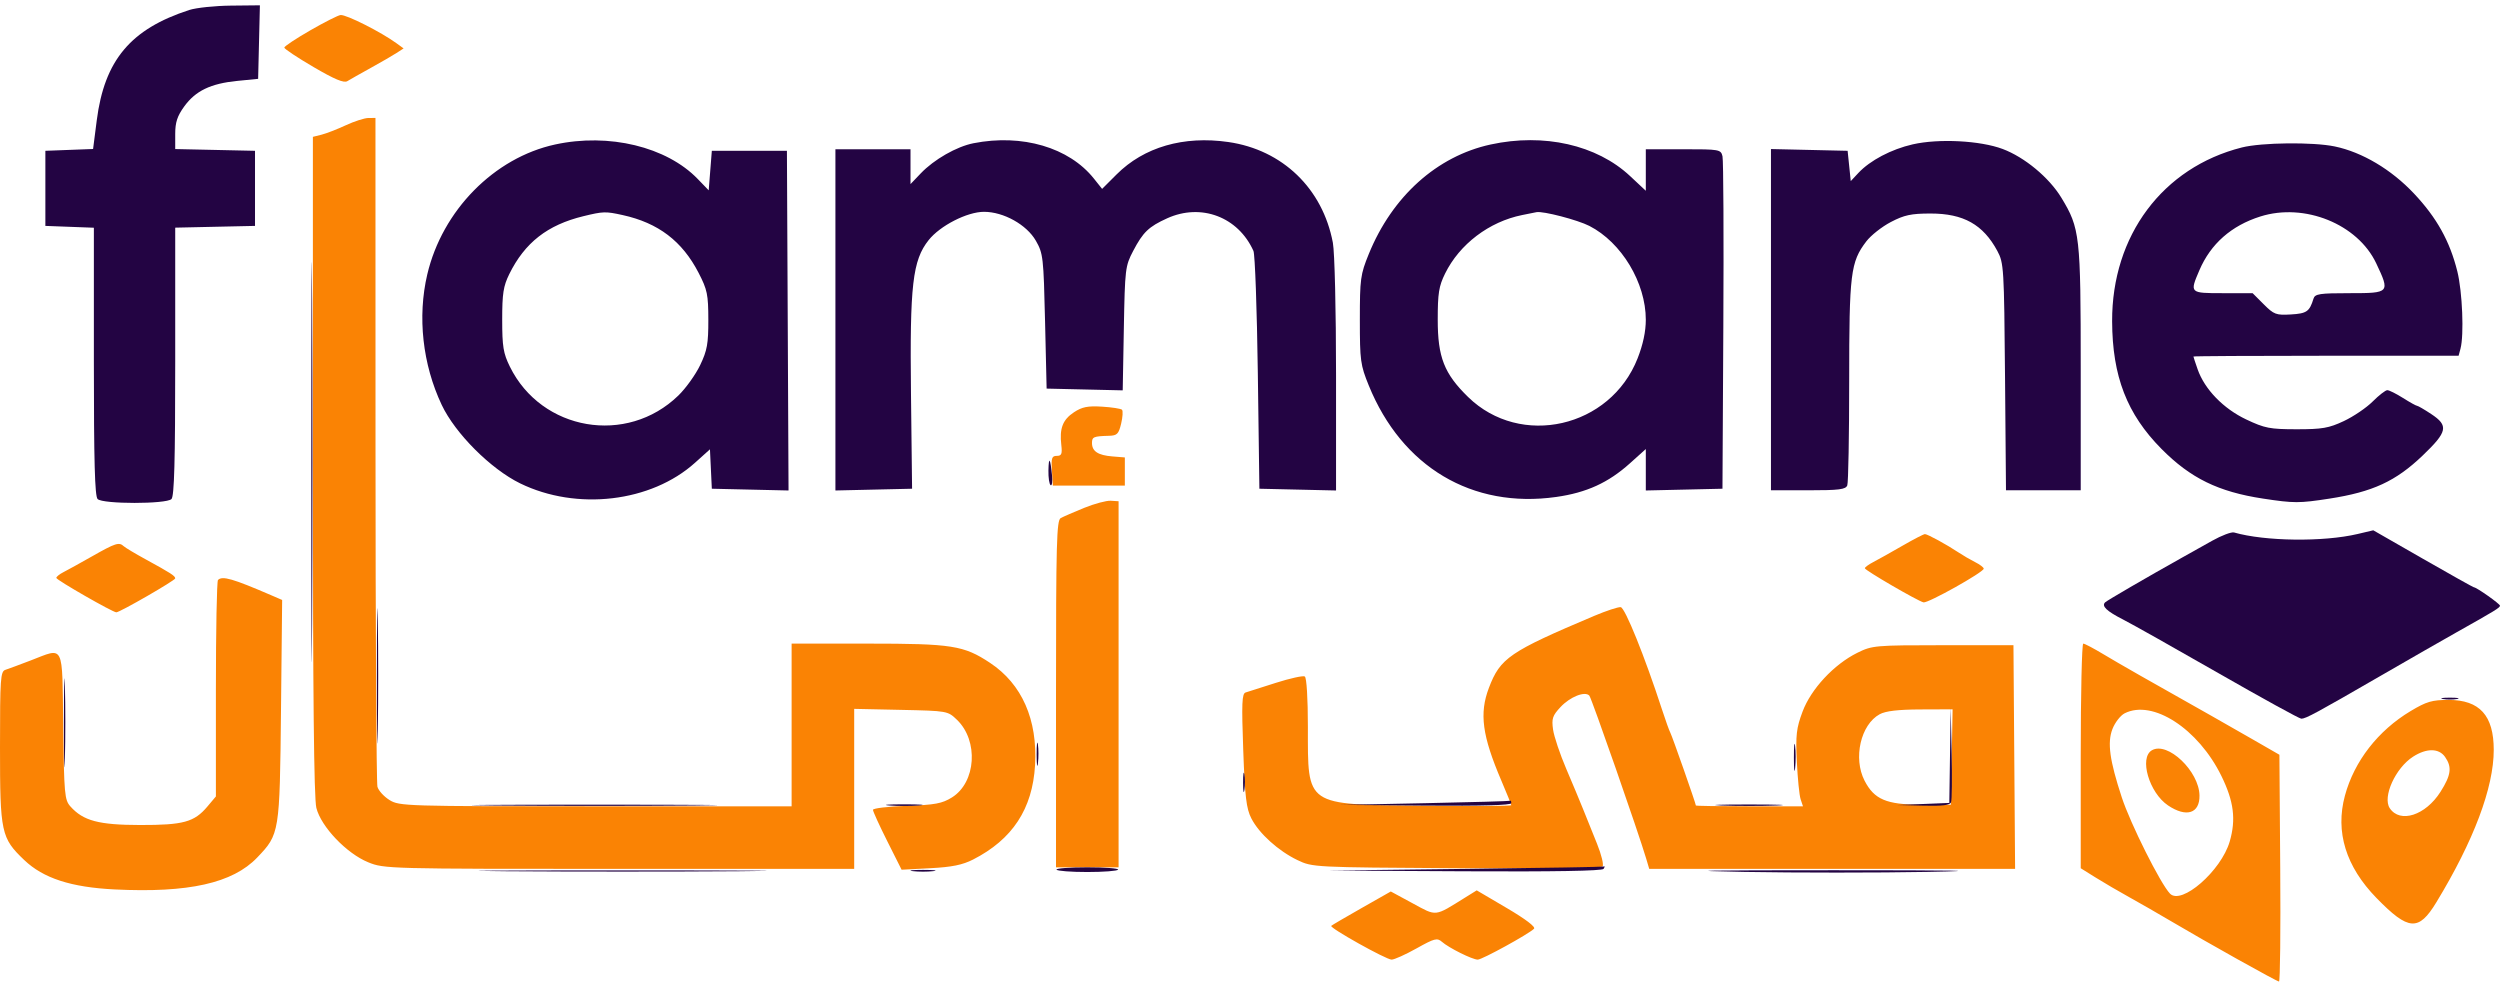 <svg xmlns="http://www.w3.org/2000/svg" width="76" height="30" viewBox="0 0 799 312" version="1.1"><path d="M 99.185 7.989 C 94.612 10.618, 90.866 13.103, 90.861 13.512 C 90.855 13.921, 95.047 16.710, 100.175 19.710 C 106.924 23.658, 109.914 24.910, 111 24.241 C 111.825 23.733, 115.200 21.826, 118.500 20.003 C 121.800 18.180, 125.510 16.034, 126.744 15.233 L 128.988 13.778 126.737 12.139 C 121.796 8.542, 110.745 2.958, 108.855 3.105 C 108.110 3.163, 103.758 5.361, 99.185 7.989 M 110.500 38.343 C 107.750 39.621, 104.263 40.975, 102.750 41.352 L 100 42.038 100 147.076 C 100 220.603, 100.332 253.434, 101.108 256.514 C 102.625 262.539, 110.769 271.076, 117.685 273.890 C 122.802 275.972, 123.871 276, 197.935 276 L 273 276 273 250.428 L 273 224.856 287.937 225.178 C 302.790 225.498, 302.891 225.516, 305.831 228.336 C 312.827 235.045, 311.961 248.385, 304.218 253.178 C 301.079 255.121, 298.826 255.538, 289.750 255.851 C 283.837 256.054, 279 256.630, 279 257.131 C 279 257.631, 281.059 262.140, 283.576 267.152 L 288.153 276.265 297.326 275.783 C 304.228 275.420, 307.614 274.733, 311 273.007 C 323.571 266.598, 329.994 256.825, 330.801 242.875 C 331.644 228.310, 326.636 216.922, 316.408 210.147 C 308.014 204.587, 304.280 204, 277.318 204 L 253 204 253 230 L 253 256 190.368 256 C 129.364 256, 127.651 255.948, 124.482 253.989 C 122.692 252.882, 120.957 250.970, 120.627 249.739 C 120.297 248.507, 120.021 199.912, 120.014 141.750 L 120 36 117.750 36.010 C 116.513 36.015, 113.250 37.065, 110.500 38.343 M 343.243 130.060 C 339.653 132.424, 338.572 135.210, 339.190 140.503 C 339.527 143.388, 339.274 144, 337.744 144 C 336.157 144, 335.934 144.682, 336.195 148.750 L 336.500 153.500 348 153.500 L 359.500 153.500 359.500 149 L 359.500 144.500 355.513 144.175 C 350.915 143.801, 349 142.538, 349 139.878 C 349 137.932, 349.501 137.721, 354.454 137.582 C 357.026 137.511, 357.526 137.008, 358.316 133.696 C 358.816 131.603, 358.939 129.606, 358.591 129.258 C 358.243 128.910, 355.380 128.465, 352.229 128.270 C 347.652 127.986, 345.845 128.346, 343.243 130.060 M 346.500 160.620 C 343.200 161.961, 339.825 163.432, 339 163.888 C 337.695 164.610, 337.500 171.908, 337.500 220.109 L 337.500 275.500 347.500 275.500 L 357.500 275.500 357.500 217 L 357.500 158.500 355 158.341 C 353.625 158.254, 349.800 159.280, 346.500 160.620 M 607.974 172.750 C 604.402 174.813, 600.247 177.139, 598.740 177.919 C 597.233 178.699, 596.003 179.599, 596.007 179.919 C 596.014 180.562, 612.767 190.310, 614.746 190.822 C 616.123 191.179, 634 181.172, 634 180.045 C 634 179.656, 632.763 178.716, 631.250 177.955 C 629.737 177.194, 627.375 175.821, 626 174.903 C 622.234 172.389, 616.036 169, 615.204 169 C 614.799 169, 611.546 170.688, 607.974 172.750 M 29.500 176.065 C 25.650 178.250, 21.488 180.551, 20.250 181.179 C 19.012 181.807, 18 182.628, 18 183.003 C 18 183.657, 36.032 194, 37.172 194 C 38.301 194, 56 183.806, 56 183.156 C 56 182.367, 54.610 181.471, 46.500 177.037 C 43.200 175.232, 40.072 173.361, 39.550 172.878 C 38.049 171.491, 36.943 171.842, 29.500 176.065 M 69.667 183.667 C 69.300 184.033, 69 199.749, 69 218.590 L 69 252.847 66.297 256.059 C 62.101 261.045, 58.621 262.003, 44.782 261.978 C 31.545 261.954, 26.597 260.636, 22.500 256.038 C 20.641 253.953, 20.479 252.143, 20.199 230.397 C 19.852 203.503, 20.699 205.206, 9.761 209.401 C 6.317 210.722, 2.712 212.058, 1.750 212.370 C 0.147 212.890, -0 214.973, -0 237.153 C -0 264.439, 0.360 266.117, 7.733 273.159 C 13.842 278.995, 22.701 281.877, 36.647 282.567 C 60.223 283.734, 74.367 280.568, 82.201 272.372 C 89.353 264.889, 89.398 264.611, 89.808 225.275 L 90.175 190.051 86.837 188.610 C 74.310 183.203, 71.065 182.269, 69.667 183.667 M 509.500 195.141 C 482.420 206.592, 479.478 208.604, 475.852 218.146 C 472.739 226.340, 473.696 233.444, 479.856 247.855 C 481.585 251.900, 483 255.413, 483 255.662 C 483 255.911, 470.288 255.976, 454.750 255.807 C 416.910 255.396, 418 256.143, 418 230.609 C 418 221.498, 417.594 214.867, 417.013 214.508 C 416.470 214.173, 412.308 215.087, 407.763 216.540 C 403.218 217.993, 398.867 219.379, 398.093 219.620 C 396.920 219.985, 396.795 223.052, 397.339 238.059 C 397.880 253.010, 398.318 256.703, 399.923 259.849 C 402.390 264.685, 408.566 270.266, 414.700 273.202 C 419.462 275.482, 419.866 275.502, 465.411 275.789 C 490.663 275.947, 511.702 275.698, 512.164 275.236 C 512.627 274.773, 511.834 271.493, 510.402 267.947 C 508.969 264.401, 506.987 259.475, 505.997 257 C 505.006 254.525, 502.561 248.675, 500.562 244 C 498.564 239.325, 496.672 233.686, 496.358 231.469 C 495.864 227.972, 496.179 227.020, 498.742 224.276 C 501.813 220.988, 506.558 219.106, 507.951 220.623 C 508.663 221.398, 523.632 264.322, 526.131 272.750 L 527.094 276 585.560 276 L 644.025 276 643.763 240.250 L 643.500 204.500 621 204.509 C 599.245 204.517, 598.338 204.598, 593.622 206.929 C 586.129 210.633, 578.808 218.491, 576.098 225.738 C 574.117 231.035, 573.870 233.185, 574.269 241.680 C 574.522 247.081, 575.067 252.512, 575.481 253.750 L 576.233 256 559.117 256 C 549.702 256, 542 255.882, 542 255.739 C 542 255.147, 534.374 233.409, 533.845 232.494 C 533.529 231.947, 532.318 228.575, 531.154 225 C 525.636 208.059, 519.359 192.507, 517.975 192.349 C 517.164 192.257, 513.350 193.513, 509.500 195.141 M 665 239.896 L 665 275.792 669.750 278.757 C 672.362 280.388, 677.200 283.216, 680.500 285.041 C 683.800 286.866, 689.650 290.224, 693.500 292.504 C 705.176 299.419, 727.682 312, 728.374 312 C 728.732 312, 728.907 295.692, 728.762 275.761 L 728.500 239.522 720 234.631 C 715.325 231.941, 709.404 228.561, 706.842 227.120 C 686.871 215.887, 677.169 210.354, 672.290 207.416 C 669.170 205.537, 666.254 204, 665.809 204 C 665.364 204, 665 220.153, 665 239.896 M 770.441 225.557 C 760.014 231.800, 752.419 241.576, 749.436 252.598 C 746.304 264.169, 749.734 275.277, 759.542 285.323 C 769.767 295.796, 772.982 296.026, 778.652 286.690 C 790.610 267, 797 250.030, 797 237.963 C 797 226.972, 792.501 222, 782.556 222 C 777.262 222, 775.536 222.507, 770.441 225.557 M 600.756 226.569 C 594.674 229.869, 592.219 240.610, 595.905 247.790 C 598.991 253.801, 602.897 255.461, 614 255.482 L 623.500 255.500 623.776 240.250 L 624.052 225 613.776 225.040 C 606.636 225.068, 602.662 225.534, 600.756 226.569 M 679.037 226.276 C 677.683 226.961, 675.916 229.254, 675.110 231.371 C 673.466 235.690, 674.240 241.297, 678.115 253.127 C 680.870 261.538, 690.486 280.742, 693.523 283.899 C 697.186 287.706, 709.888 276.632, 712.614 267.255 C 714.667 260.194, 713.940 254.428, 709.977 246.335 C 702.562 231.193, 687.990 221.745, 679.037 226.276 M 687.750 238.088 C 683.604 240.484, 686.867 251.658, 692.898 255.714 C 698.757 259.655, 703.037 258.309, 702.958 252.550 C 702.851 244.776, 692.769 235.189, 687.750 238.088 M 771.226 240.131 C 765.584 243.743, 761.379 253.027, 763.765 256.600 C 767.064 261.540, 775.197 258.912, 779.987 251.359 C 783.375 246.017, 783.709 243.458, 781.443 240.223 C 779.466 237.399, 775.546 237.364, 771.226 240.131 M 435.184 288.510 C 430.060 291.419, 425.685 293.982, 425.462 294.205 C 424.834 294.833, 443.010 305, 444.760 305 C 445.611 305, 449.196 303.385, 452.726 301.411 C 458.461 298.204, 459.324 297.978, 460.822 299.294 C 463.064 301.262, 470.576 305, 472.289 305 C 473.688 305, 488.569 296.831, 490.271 295.129 C 490.857 294.543, 487.589 292.058, 481.586 288.525 L 471.962 282.861 468.231 285.179 C 458.319 291.337, 459.294 291.230, 451.500 287.011 L 444.500 283.221 435.184 288.510" stroke="none" fill="#fa8304" fill-rule="evenodd"/><path d="M 60.500 1.494 C 41.754 7.567, 33.388 17.539, 30.925 36.747 L 29.749 45.920 22.124 46.210 L 14.500 46.500 14.500 58.500 L 14.500 70.500 22.250 70.792 L 30 71.084 30 113.842 C 30 145.765, 30.304 156.904, 31.200 157.800 C 32.846 159.446, 53.154 159.446, 54.800 157.800 C 55.696 156.904, 56 145.762, 56 113.830 L 56 71.060 68.750 70.780 L 81.500 70.500 81.500 58.500 L 81.500 46.500 68.750 46.220 L 56 45.940 56 41.120 C 56 37.395, 56.655 35.396, 58.884 32.319 C 62.501 27.326, 67.336 25, 75.845 24.158 L 82.500 23.500 82.782 11.750 L 83.063 0 73.782 0.099 C 68.677 0.153, 62.700 0.781, 60.500 1.494 M 99.482 146 C 99.482 202.925, 99.602 226.213, 99.750 197.750 C 99.897 169.288, 99.897 122.713, 99.750 94.250 C 99.602 65.788, 99.482 89.075, 99.482 146 M 177.411 44.484 C 157.931 48.722, 141.363 65.559, 136.558 86 C 133.370 99.559, 135.049 114.748, 141.166 127.696 C 145.487 136.843, 156.845 148.205, 166.256 152.796 C 184.341 161.617, 208.088 158.818, 222.110 146.211 L 226.902 141.903 227.201 148.201 L 227.500 154.500 239.759 154.781 L 252.017 155.062 251.759 100.781 L 251.500 46.500 239.500 46.500 L 227.500 46.500 227 52.816 L 226.500 59.132 223 55.507 C 213.045 45.199, 194.610 40.742, 177.411 44.484 M 311.147 44.075 C 305.725 45.141, 298.517 49.262, 294.250 53.735 L 291 57.142 291 51.571 L 291 46 279 46 L 267 46 267 100.531 L 267 155.062 279.250 154.781 L 291.500 154.500 291.149 124 C 290.750 89.379, 291.654 81.527, 296.788 75.048 C 300.446 70.432, 309.114 66, 314.483 66 C 320.751 66, 328.123 70.111, 331.064 75.247 C 333.385 79.299, 333.524 80.517, 334 101 L 334.500 122.500 346.659 122.780 L 358.818 123.060 359.179 103.280 C 359.526 84.218, 359.634 83.318, 362.161 78.500 C 365.311 72.494, 367.131 70.747, 373.018 68.077 C 383.879 63.150, 395.720 67.624, 400.602 78.500 C 401.096 79.600, 401.725 97.150, 402 117.500 L 402.500 154.500 414.750 154.781 L 427 155.062 427 118.167 C 427 97.440, 426.556 78.913, 425.986 75.886 C 422.723 58.554, 409.888 46.187, 392.574 43.693 C 378.271 41.632, 365.620 45.299, 356.868 54.042 L 352.236 58.669 349.608 55.376 C 341.666 45.422, 326.685 41.020, 311.147 44.075 M 476.411 44.484 C 459.248 48.218, 444.958 61.064, 437.457 79.500 C 434.796 86.042, 434.609 87.416, 434.609 100.500 C 434.609 113.584, 434.796 114.958, 437.457 121.500 C 448.057 147.554, 470.515 160.920, 497.333 157.136 C 507.052 155.765, 514.022 152.584, 520.942 146.362 L 526 141.815 526 148.438 L 526 155.062 538.250 154.781 L 550.500 154.500 550.777 102.500 C 550.929 73.900, 550.808 49.487, 550.508 48.250 C 549.979 46.072, 549.577 46, 537.981 46 L 526 46 526 52.637 L 526 59.274 520.968 54.567 C 510.320 44.607, 493.421 40.783, 476.411 44.484 M 611.304 44.439 C 604.471 45.998, 597.689 49.566, 593.939 53.577 L 591.500 56.185 591 51.343 L 590.500 46.500 578.250 46.219 L 566 45.938 566 100.469 L 566 155 577.893 155 C 587.815 155, 589.887 154.738, 590.393 153.418 C 590.727 152.548, 591 137.545, 591 120.077 C 591 85.611, 591.437 82.049, 596.478 75.440 C 597.933 73.532, 601.459 70.751, 604.312 69.261 C 608.605 67.018, 610.794 66.549, 617 66.545 C 627.518 66.538, 633.804 70.057, 638.347 78.500 C 640.420 82.350, 640.511 83.855, 640.807 118.750 L 641.114 155 653.057 155 L 665 155 665 116.182 C 665 73.485, 664.751 71.287, 658.815 61.500 C 654.905 55.053, 647.063 48.542, 640.045 45.915 C 632.852 43.222, 619.615 42.543, 611.304 44.439 M 716.500 45.433 C 691.197 51.824, 674.933 73.612, 675.036 100.980 C 675.101 118.574, 679.769 130.636, 690.827 141.788 C 700.098 151.137, 708.974 155.480, 723.250 157.651 C 733.176 159.161, 734.803 159.162, 744.471 157.666 C 758.316 155.524, 765.674 152.125, 774.276 143.896 C 782.238 136.278, 782.637 134.349, 777.021 130.633 C 774.833 129.185, 772.799 128, 772.502 128 C 772.204 128, 770.178 126.875, 768 125.500 C 765.822 124.125, 763.566 123, 762.987 123 C 762.407 123, 760.300 124.634, 758.303 126.630 C 756.307 128.627, 752.159 131.439, 749.086 132.880 C 744.282 135.133, 742.170 135.499, 734 135.493 C 725.450 135.486, 723.841 135.174, 717.904 132.367 C 710.583 128.907, 704.587 122.715, 702.359 116.317 C 701.628 114.218, 701.023 112.388, 701.015 112.250 C 701.007 112.112, 720.073 112, 743.383 112 L 785.767 112 786.370 109.750 C 787.540 105.382, 786.980 91.546, 785.370 85.064 C 782.964 75.377, 778.778 67.862, 771.481 60.127 C 764.244 52.455, 754.969 46.946, 746.201 45.110 C 739.262 43.657, 722.824 43.836, 716.500 45.433 M 186.459 67.395 C 174.965 70.187, 167.718 75.852, 162.755 85.924 C 160.870 89.750, 160.500 92.139, 160.503 100.500 C 160.505 109.080, 160.853 111.206, 162.950 115.474 C 173.062 136.045, 200.344 140.717, 216.819 124.699 C 219.195 122.390, 222.322 118.025, 223.769 115 C 226.013 110.308, 226.397 108.179, 226.383 100.500 C 226.369 92.411, 226.054 90.893, 223.269 85.500 C 218.032 75.358, 210.390 69.545, 199 67.039 C 193.516 65.832, 192.807 65.853, 186.459 67.395 M 486.500 67.026 C 475.936 69.155, 466.476 76.333, 461.849 85.730 C 459.858 89.772, 459.500 92.025, 459.500 100.500 C 459.500 112.468, 461.566 117.727, 469.191 125.174 C 485.978 141.568, 514.660 135.034, 523.380 112.829 C 525.112 108.420, 526 104.241, 526 100.500 C 526 88.657, 518.255 75.781, 507.960 70.505 C 504.202 68.580, 493.155 65.705, 491.066 66.110 C 490.755 66.170, 488.700 66.582, 486.500 67.026 M 722.416 67.487 C 713.140 70.416, 706.545 76.229, 702.930 84.663 C 699.783 92.005, 699.778 92, 710.467 92 L 719.933 92 723.485 95.552 C 726.756 98.822, 727.442 99.079, 732.165 98.802 C 737.238 98.503, 738.118 97.889, 739.396 93.750 C 739.869 92.222, 741.335 92, 750.969 92 C 763.793 92, 763.896 91.884, 759.433 82.450 C 753.497 69.903, 736.511 63.037, 722.416 67.487 M 335.079 148.691 C 335.036 150.996, 335.356 153.102, 335.791 153.371 C 336.226 153.640, 336.418 152.204, 336.219 150.180 C 335.672 144.646, 335.168 143.987, 335.079 148.691 M 707 171.131 C 703.975 172.825, 699.700 175.219, 697.500 176.452 C 685.800 183.005, 673.414 190.207, 672.792 190.820 C 671.589 192.003, 673.291 193.631, 678.500 196.283 C 681.250 197.682, 694.958 205.391, 708.962 213.414 C 722.966 221.436, 734.908 228, 735.500 228 C 736.919 228, 740.262 226.195, 760.500 214.494 C 769.850 209.089, 780.875 202.771, 785 200.455 C 797.497 193.437, 798.987 192.525, 798.994 191.883 C 799 191.301, 791.486 186, 790.654 186 C 790.441 186, 783.118 181.902, 774.383 176.893 L 758.500 167.786 753.500 168.968 C 742.580 171.550, 723.874 171.320, 714 168.482 C 713.175 168.245, 710.025 169.437, 707 171.131 M 120.450 214.500 C 120.451 233.750, 120.585 241.483, 120.749 231.685 C 120.913 221.888, 120.912 206.138, 120.748 196.685 C 120.584 187.233, 120.450 195.250, 120.450 214.500 M 20.429 229.500 C 20.429 242.150, 20.573 247.187, 20.747 240.694 C 20.922 234.200, 20.921 223.850, 20.746 217.694 C 20.571 211.537, 20.428 216.850, 20.429 229.500 M 780.750 221.706 C 781.987 221.944, 784.013 221.944, 785.250 221.706 C 786.487 221.467, 785.475 221.272, 783 221.272 C 780.525 221.272, 779.513 221.467, 780.750 221.706 M 623.220 239.710 L 623 254.919 614.750 255.256 L 606.500 255.593 614.781 255.796 C 620.793 255.944, 623.199 255.645, 623.560 254.704 C 623.834 253.991, 623.919 246.904, 623.749 238.954 L 623.441 224.500 623.220 239.710 M 331.310 239.500 C 331.315 242.800, 331.502 244.029, 331.725 242.232 C 331.947 240.435, 331.943 237.735, 331.715 236.232 C 331.486 234.729, 331.304 236.200, 331.310 239.500 M 573.328 240.500 C 573.333 244.350, 573.513 245.802, 573.730 243.728 C 573.946 241.653, 573.943 238.503, 573.722 236.728 C 573.501 234.952, 573.324 236.650, 573.328 240.500 M 397.286 248.500 C 397.294 251.250, 397.488 252.256, 397.718 250.736 C 397.947 249.216, 397.941 246.966, 397.704 245.736 C 397.467 244.506, 397.279 245.750, 397.286 248.500 M 455.500 255 L 428.500 255.549 455.750 255.775 C 473.400 255.921, 483 255.648, 483 255 C 483 254.450, 482.887 254.101, 482.750 254.225 C 482.613 254.349, 470.350 254.698, 455.500 255 M 158.250 255.749 C 175.712 255.903, 204.287 255.903, 221.750 255.749 C 239.212 255.596, 224.925 255.471, 190 255.471 C 155.075 255.471, 140.787 255.596, 158.250 255.749 M 284.250 255.735 C 286.863 255.941, 291.137 255.941, 293.750 255.735 C 296.363 255.529, 294.225 255.360, 289 255.360 C 283.775 255.360, 281.637 255.529, 284.250 255.735 M 550.250 255.745 C 555.063 255.928, 562.938 255.928, 567.750 255.745 C 572.563 255.561, 568.625 255.411, 559 255.411 C 549.375 255.411, 545.438 255.561, 550.250 255.745 M 337.655 276.250 C 337.909 276.663, 342.340 277, 347.500 277 C 352.660 277, 357.091 276.663, 357.345 276.250 C 357.600 275.837, 353.170 275.500, 347.500 275.500 C 341.830 275.500, 337.400 275.837, 337.655 276.250 M 468.500 276 L 424.500 276.532 468.191 276.766 C 496.495 276.918, 512.100 276.648, 512.500 276 C 512.840 275.450, 512.979 275.105, 512.809 275.234 C 512.639 275.363, 492.700 275.708, 468.500 276 M 161.750 276.750 C 182.238 276.901, 215.762 276.901, 236.250 276.750 C 256.738 276.599, 239.975 276.475, 199 276.475 C 158.025 276.475, 141.262 276.599, 161.750 276.750 M 291.750 276.723 C 293.538 276.945, 296.462 276.945, 298.250 276.723 C 300.038 276.502, 298.575 276.320, 295 276.320 C 291.425 276.320, 289.962 276.502, 291.750 276.723 M 557.500 276.965 C 574 277.259, 600.325 277.258, 616 276.963 C 635.513 276.594, 626.053 276.426, 586 276.427 C 544.085 276.429, 536.005 276.581, 557.500 276.965" stroke="none" fill="#230443" fill-rule="evenodd"/></svg>